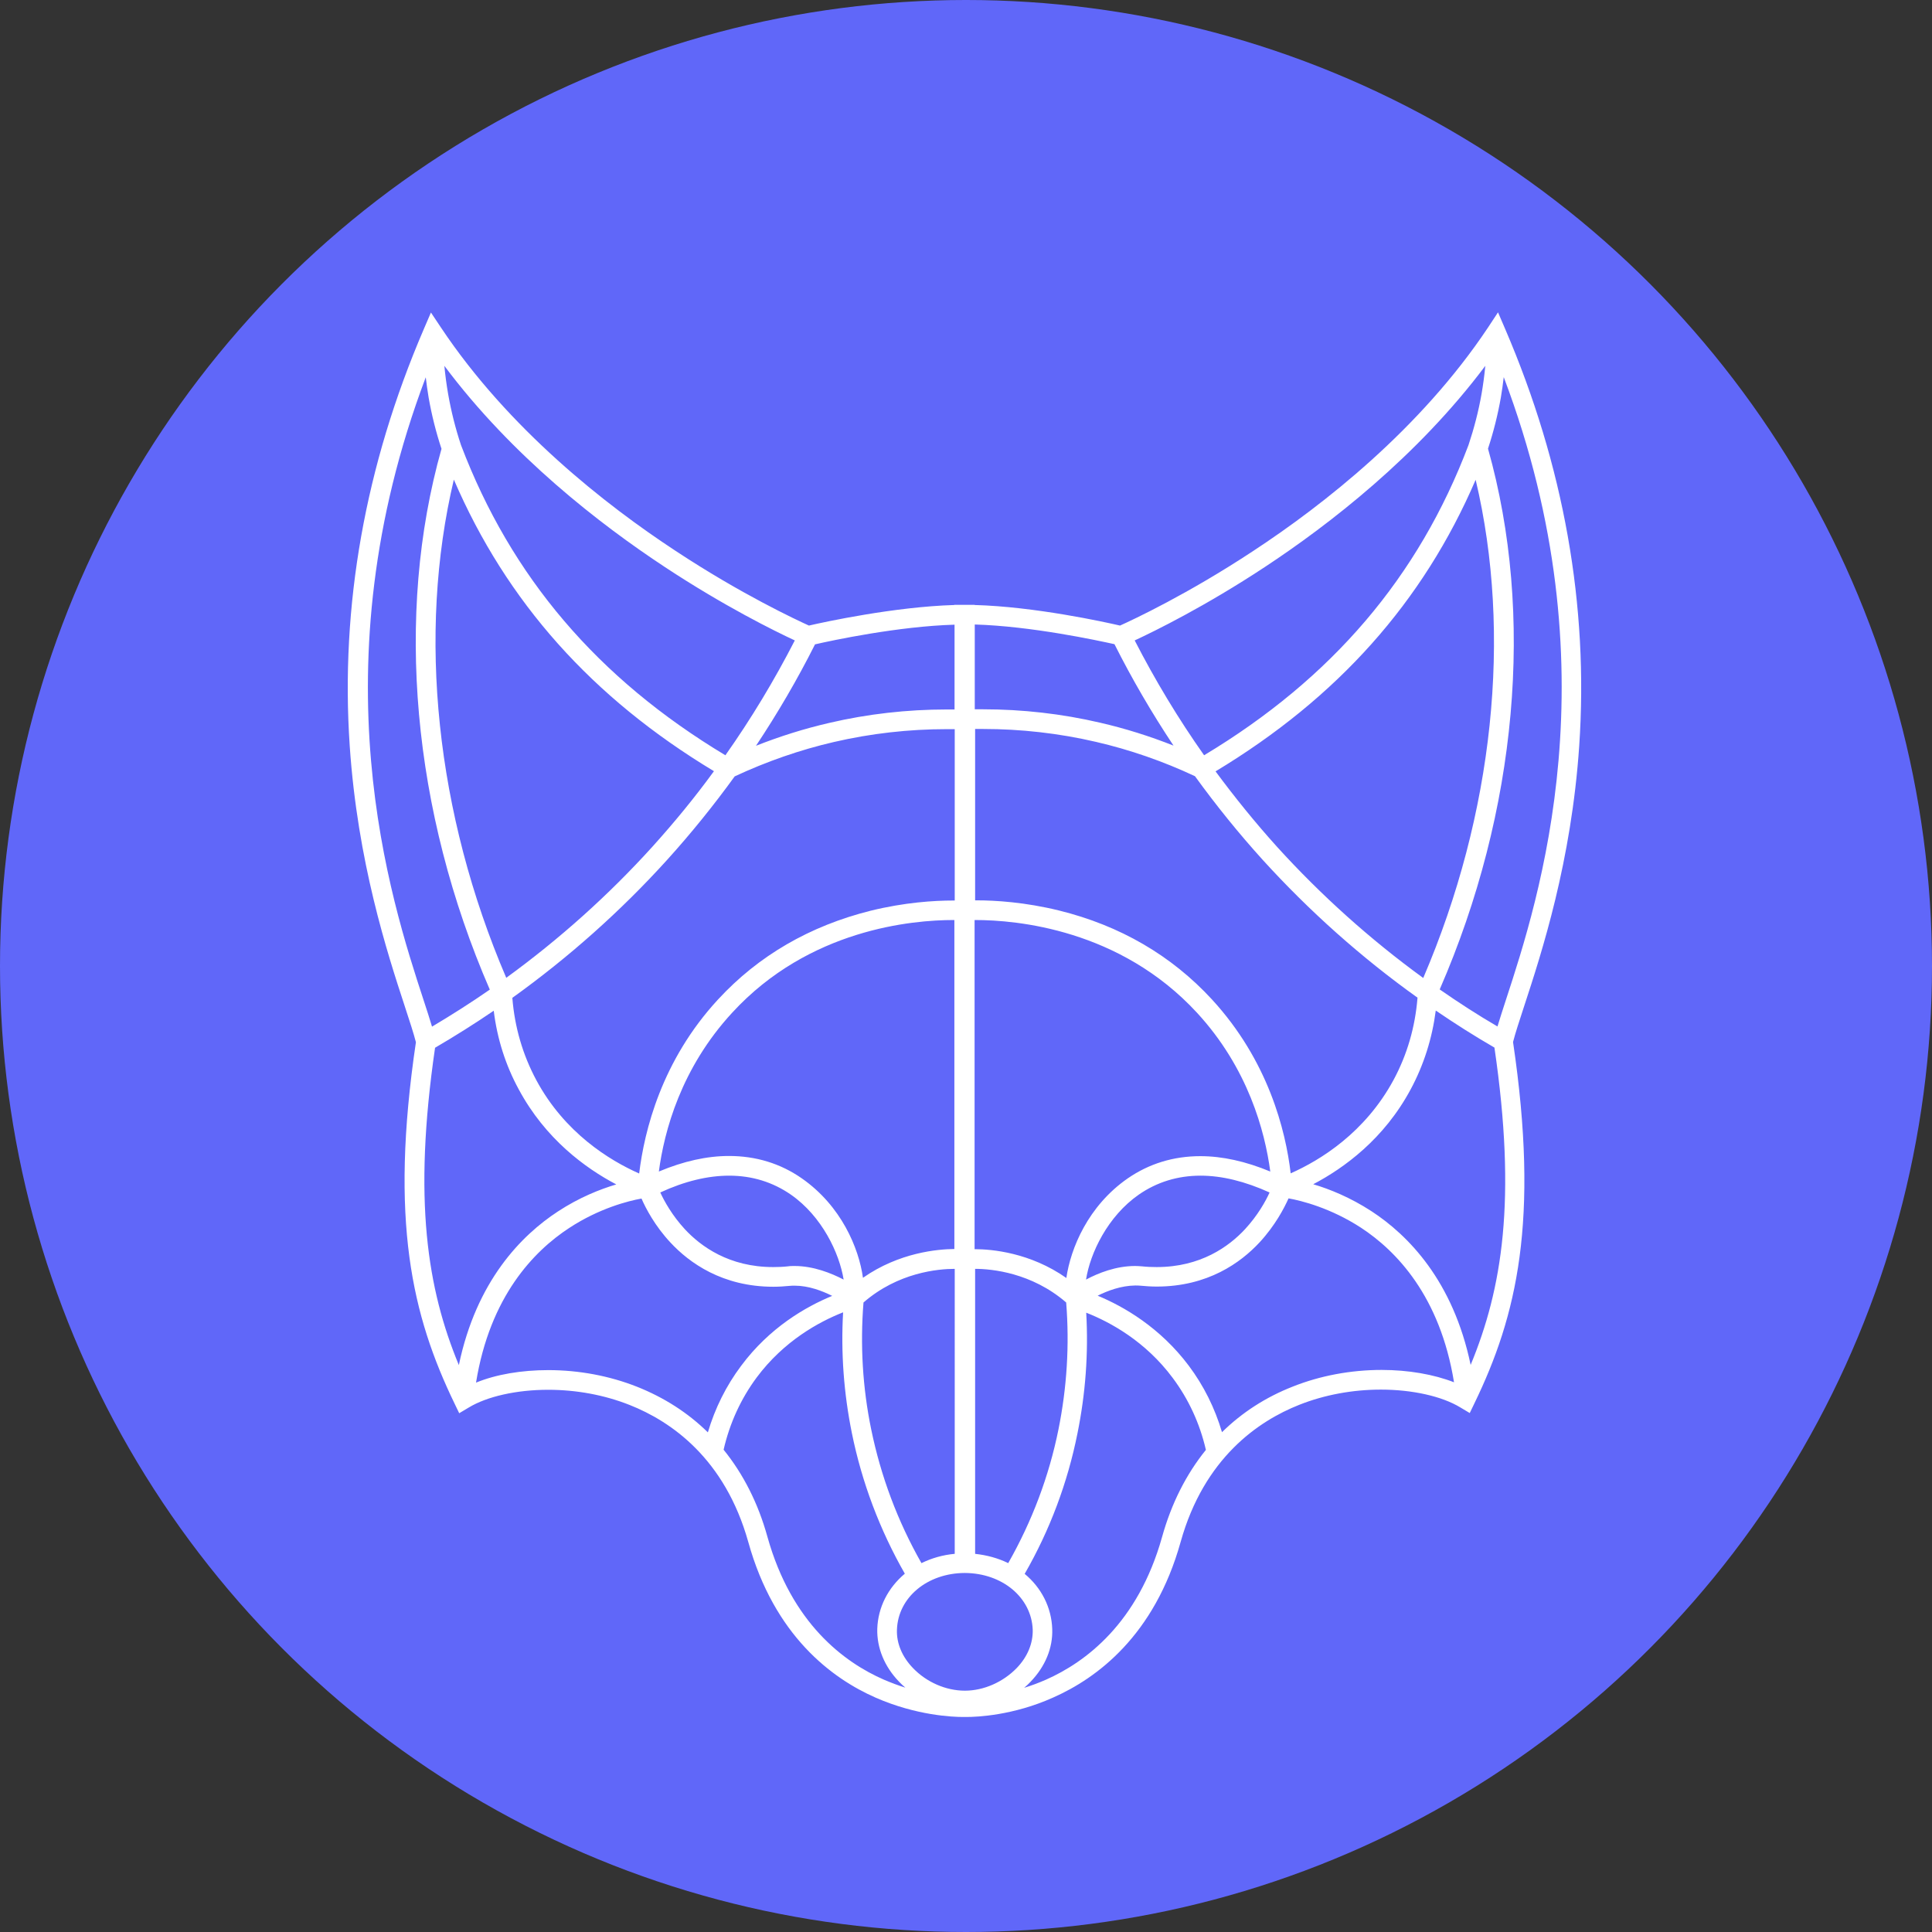<?xml version="1.0" encoding="utf-8"?>
<!-- Generator: Adobe Illustrator 26.3.1, SVG Export Plug-In . SVG Version: 6.00 Build 0)  -->
<svg version="1.1" xmlns="http://www.w3.org/2000/svg" xmlns:xlink="http://www.w3.org/1999/xlink" x="0px" y="0px"
	 viewBox="0 0 1080 1080" style="enable-background:new 0 0 1080 1080;" xml:space="preserve">
<rect x="0" y="0" width="1080" height="1080" fill="#333333" stroke="none"/>
<style type="text/css">
	.st0{fill:#6067F9;}
	.st1{fill:#FFFFFF;}
</style>
<g id="Warstwa_2">
	<g>
		<circle class="st0" cx="540" cy="540" r="540"/>
		<g>
			<g>
				<path class="st0" d="M477.9,734.6c-2.1-68.4-69.5-90.4-115.5-61.6c0,0,7.2,29.4,40.8,44.2C430.6,729.3,442.4,713.1,477.9,734.6z
					"/>
				<path class="st0" d="M253.1,259.8c-27.1,95.1-15.4,215.4,27.4,303c43.8-31,89.8-78.9,114.3-129.6
					C337.1,390.5,288.7,349.9,253.1,259.8z"/>
				<path class="st0" d="M602.1,734.6c2.1-68.4,69.5-90.4,115.5-61.6c0,0-7.2,29.4-40.8,44.2C649.4,729.3,637.6,713.1,602.1,734.6z"
					/>
				<path class="st0" d="M826.9,259.8c27.1,95.1,15.4,215.4-27.4,303c-43.8-31-89.8-78.9-114.3-129.6
					C742.9,390.5,791.3,349.9,826.9,259.8z"/>
				<ellipse class="st0" cx="540" cy="921.3" rx="43.6" ry="38.4"/>
			</g>
		</g>
	</g>
</g>
<g id="Warstwa_3">
	<path class="st1" d="M540.3,959.8c-0.4,0-0.8,0-1,0c-0.2,0-0.5,0-1,0c-5.7,0-26-0.8-48.8-10.8c-24.4-10.7-56.6-34.5-71.2-87
		c-13.1-46.8-43.3-67.5-66.3-76.6c-14.1-5.6-29.8-8.5-45.6-8.5c-17.5,0-34.2,3.7-44.5,10l-5.2,3.1l-2.6-5.4
		c-23.7-49-36.4-102.1-21.6-202c-1.3-5.1-3.5-11.7-6.2-20c-9.9-30.2-26.4-80.8-30.8-145.6c-5.3-78.3,8.6-156.7,41.4-233l4-9.3
		l5.6,8.4c37.8,56.7,92.1,99.2,131.1,124.8c36.8,24.3,67.6,38.6,74.6,41.8c8.6-2,47.8-10.5,81.3-11.5v-0.1l11.3,0v0.1
		c33.5,0.9,72.7,9.5,81.3,11.5c7.1-3.2,37.8-17.5,74.6-41.8c39-25.6,93.3-68.1,131.1-124.8l5.6-8.5l4,9.3
		c32.8,76.3,46.7,154.7,41.4,233c-4.4,64.8-20.9,115.4-30.8,145.6c-2.7,8.3-4.9,14.9-6.2,20c14.8,99.9,2.1,153.1-21.6,202l-2.6,5.4
		l-5.2-3.1c-10.3-6.3-27-10-44.5-10c-15.7,0-31.5,2.9-45.6,8.5c-23,9.1-53.2,29.8-66.3,76.6c-14.6,52.4-46.8,76.2-71.2,87
		C566.4,959,546,959.8,540.3,959.8z M539.3,879.3c-21,0.1-37.3,13.7-37.9,31.7c-0.3,7.6,2.9,15.2,9,21.5c7.6,7.9,18.4,12.6,29,12.6
		c10.5,0,21.3-4.8,28.9-12.6c6.1-6.3,9.2-13.9,9-21.5C576.6,893,560.3,879.4,539.3,879.3z M404.5,810.4c11,13.6,19.3,29.9,24.5,48.7
		c13.5,48.3,42.8,70.1,65,79.8c4.2,1.8,8.2,3.3,12.1,4.5c-1.3-1.1-2.5-2.2-3.6-3.4c-8.1-8.4-12.4-18.9-12.1-29.5
		c0.4-12,6-22.9,15.4-30.8c-14-24.5-24-51-29.6-78.6c-4.5-22.2-6.2-44.9-4.9-67.5c-13.5,5.3-33.1,16-48.3,36.4
		C414.1,782,407.9,795.6,404.5,810.4z M572.8,879.8c9.4,7.8,15,18.8,15.4,30.8c0.4,10.6-3.9,21-12.1,29.5c-1.1,1.2-2.3,2.3-3.6,3.4
		c3.9-1.2,8-2.7,12.1-4.5c22.2-9.8,51.5-31.6,65-79.8c5.2-18.7,13.5-35.1,24.5-48.7c-3.4-14.8-9.7-28.4-18.6-40.3
		c-15.2-20.4-34.8-31.1-48.3-36.4c1.3,22.7-0.4,45.3-4.9,67.5C596.8,828.8,586.9,855.3,572.8,879.8z M482.7,728.1
		c-1.9,23.8-0.5,47.6,4.3,70.9c5.4,26.3,14.8,51.4,28.1,74.8c5.7-2.8,12-4.6,18.6-5.2V709.3C524.4,709.3,502,711.3,482.7,728.1z
		 M545,868.6c6.6,0.7,12.9,2.4,18.6,5.2c13.3-23.4,22.8-48.5,28.1-74.8c4.7-23.3,6.2-47.2,4.3-70.9c-19.3-16.7-41.7-18.8-50.9-18.8
		V868.6z M613.6,724.3c14.7,6.1,34.9,17.8,50.9,39.1c8.4,11.2,14.6,23.7,18.6,37.2c11.2-11,24.5-19.6,39.6-25.5
		c15.3-6.1,32.5-9.3,49.6-9.3c15,0,29.2,2.5,40.5,6.9c-7.8-48.2-32.3-73.5-52-86.4c-16.9-11-33.2-15.1-40.5-16.4
		c-2.4,5.4-7.5,15.2-16.2,24.6c-10.5,11.3-28.9,24.7-57.5,24.7c-3,0-6.1-0.2-9.2-0.5c-0.9-0.1-1.9-0.1-2.8-0.1
		C626.7,718.7,619.2,721.5,613.6,724.3z M306.5,765.9c17.1,0,34.2,3.2,49.6,9.3c15.1,6,28.4,14.5,39.6,25.5
		c4-13.5,10.2-26,18.6-37.2c15.9-21.4,36.1-33,50.9-39.1c-5.6-2.8-13.2-5.7-20.9-5.7c-0.9,0-1.9,0-2.8,0.1c-3.1,0.3-6.2,0.5-9.2,0.5
		c-28.5,0-47-13.4-57.5-24.7c-8.7-9.3-13.8-19.1-16.2-24.6c-7.3,1.3-23.6,5.4-40.5,16.5c-19.7,12.9-44.2,38.2-52,86.4
		C277.3,768.3,291.5,765.9,306.5,765.9z M243.2,585.7c-12.4,85.3-4.3,134.8,13.3,177.4c9.8-47,34.9-72.5,55.4-85.9
		c11.9-7.8,23.5-12.4,32.6-15.1c-17.3-9.1-39.6-25.4-54.5-53.1c-7.4-13.6-12.1-28.4-14-44C265.3,572.3,254.3,579.2,243.2,585.7z
		 M734.1,662c9.1,2.7,20.6,7.3,32.6,15.1c20.5,13.4,45.6,38.9,55.4,85.9c17.6-42.6,25.8-92.1,13.3-177.4
		c-11.1-6.4-22.1-13.4-32.8-20.7c-2,15.6-6.7,30.4-14,44C773.7,636.7,751.4,652.9,734.1,662z M444.2,707.7c10.5,0,20.5,4,27.4,7.6
		c-2.4-14.8-12.1-35.4-29.5-47.5c-10.1-7-21.7-10.6-34.5-10.6c-11.9,0-24.9,3.1-38.5,9.4c2.2,4.8,6.6,12.8,13.7,20.5
		c9,9.7,24.8,21.2,49.4,21.2c2.7,0,5.4-0.1,8.2-0.4C441.6,707.7,442.9,707.7,444.2,707.7z M671.1,657.2c-12.8,0-24.4,3.6-34.5,10.6
		c-17.4,12.1-27.2,32.7-29.5,47.5c6.9-3.7,16.8-7.6,27.4-7.6c1.3,0,2.6,0.1,3.9,0.2c2.8,0.3,5.5,0.4,8.2,0.4
		c24.6,0,40.4-11.5,49.4-21.2c7.1-7.7,11.5-15.6,13.7-20.5C696,660.4,683.1,657.2,671.1,657.2z M545,698.3c9.4,0,30.9,1.9,51.1,16.1
		c2.4-16.6,12.1-40.2,34.2-55.6c12-8.3,25.7-12.5,40.7-12.5c12.3,0,25.4,2.9,39.1,8.6c-3-22.5-12.4-57.8-41-88.8
		c-43.1-46.7-100.9-51.8-123.8-51.8c-0.2,0-0.3,0-0.5,0V698.3z M407.5,646.2c15.1,0,28.8,4.2,40.7,12.5c22.1,15.4,31.9,39,34.2,55.6
		c20.3-14.2,41.8-16,51.1-16.1V514.3c-0.2,0-0.3,0-0.5,0c-22.9,0-80.7,5-123.7,51.8c-28.6,31-38,66.2-41,88.8
		C382.1,649.1,395.2,646.2,407.5,646.2z M545.9,503.3c10.5,0,27.1,1,46.2,5.7c34,8.4,62.7,25.1,85.3,49.6
		c31.6,34.3,41.3,73.4,44.1,97.3c16.7-7.4,41.6-22.8,57.5-52.2c7.6-14.1,12.1-29.6,13.4-46c-31.5-22.5-60.6-48.5-86.6-77.1
		c-13.3-14.7-26-30.4-37.8-46.7c-17.7-8.3-36.3-14.8-55.4-19.2c-20.6-4.8-41.9-7.2-63.1-7.2c-1.5,0-2.9,0-4.4,0v95.8
		C545.3,503.3,545.6,503.3,545.9,503.3z M286.4,557.8c1.3,16.4,5.8,31.8,13.4,46c15.8,29.4,40.8,44.8,57.5,52.2
		c2.9-23.9,12.5-63.1,44.1-97.3c22.6-24.5,51.3-41.1,85.3-49.6c19.1-4.7,35.6-5.7,46.1-5.7c0.3,0,0.6,0,0.9,0v-95.8
		c-1.5,0-2.9,0-4.4,0c-21.3,0-42.5,2.4-63.2,7.2c-19,4.4-37.6,10.9-55.4,19.2c-11.8,16.3-24.5,32-37.8,46.7
		C347,509.3,317.9,535.2,286.4,557.8z M804.8,553.1c10.5,7.3,21.3,14.3,32.3,20.7c1.3-4.3,2.9-9.3,4.7-14.8
		c18.4-56.3,60.5-185.1-1.2-348.2c-0.4,3.8-1,7.5-1.6,11.3c-1.7,9.7-4.1,19.3-7.2,28.7C858,343.5,848.2,453.4,804.8,553.1z
		 M238,210.9c-61.6,163.1-19.6,292-1.2,348.2c1.8,5.5,3.4,10.4,4.7,14.8c10.9-6.5,21.8-13.4,32.3-20.7
		c-43.3-99.7-53.2-209.6-27-302.3c-3.1-9.4-5.5-19-7.2-28.7C239,218.4,238.4,214.6,238,210.9z M253.7,268.1
		c-20.5,86.5-10,186.8,29.3,278.5c29.7-21.6,57.2-46.2,81.8-73.4c12-13.3,23.6-27.4,34.3-42.1C330.9,390,283.2,336.5,253.7,268.1z
		 M679.5,431.2c10.8,14.6,22.3,28.8,34.3,42.1c24.6,27.1,52.1,51.8,81.8,73.4c39.3-91.7,49.8-192,29.3-278.5
		C795.5,336.5,747.8,390,679.5,431.2z M257.7,248.8c28,73.7,76.4,130.5,147.8,173.4c14.4-20.4,27.4-42,38.8-64.2
		c-11.2-5.2-39.4-19.1-72.6-41c-36.1-23.8-85.5-61.9-123.3-112.5c0.5,5.3,1.2,10.5,2.1,15.7C252.2,229.9,254.6,239.5,257.7,248.8z
		 M634.3,358c11.4,22.2,24.4,43.8,38.8,64.2c71.5-43,119.9-99.7,147.8-173.4c3.1-9.3,5.6-18.9,7.3-28.6c0.9-5.2,1.6-10.4,2.1-15.7
		c-37.9,50.6-87.2,88.7-123.3,112.5C673.8,338.9,645.5,352.8,634.3,358z M549.4,396.5c22.1,0,44.2,2.5,65.6,7.5
		c13.9,3.2,27.6,7.5,41,12.8c-12.1-18.2-23.2-37.2-33-56.7c-9.5-2.1-46.6-10.1-78.1-11v47.4C546.5,396.5,548,396.5,549.4,396.5z
		 M455.6,360.2c-9.8,19.5-20.9,38.5-33,56.7c13.4-5.3,27.1-9.6,41-12.8c21.4-5,43.5-7.5,65.6-7.5c1.5,0,2.9,0,4.4,0v-47.4
		C502.2,350.1,465.1,358,455.6,360.2z"/>
</g>
<g id="Warstwa_4">
</g>
</svg>
